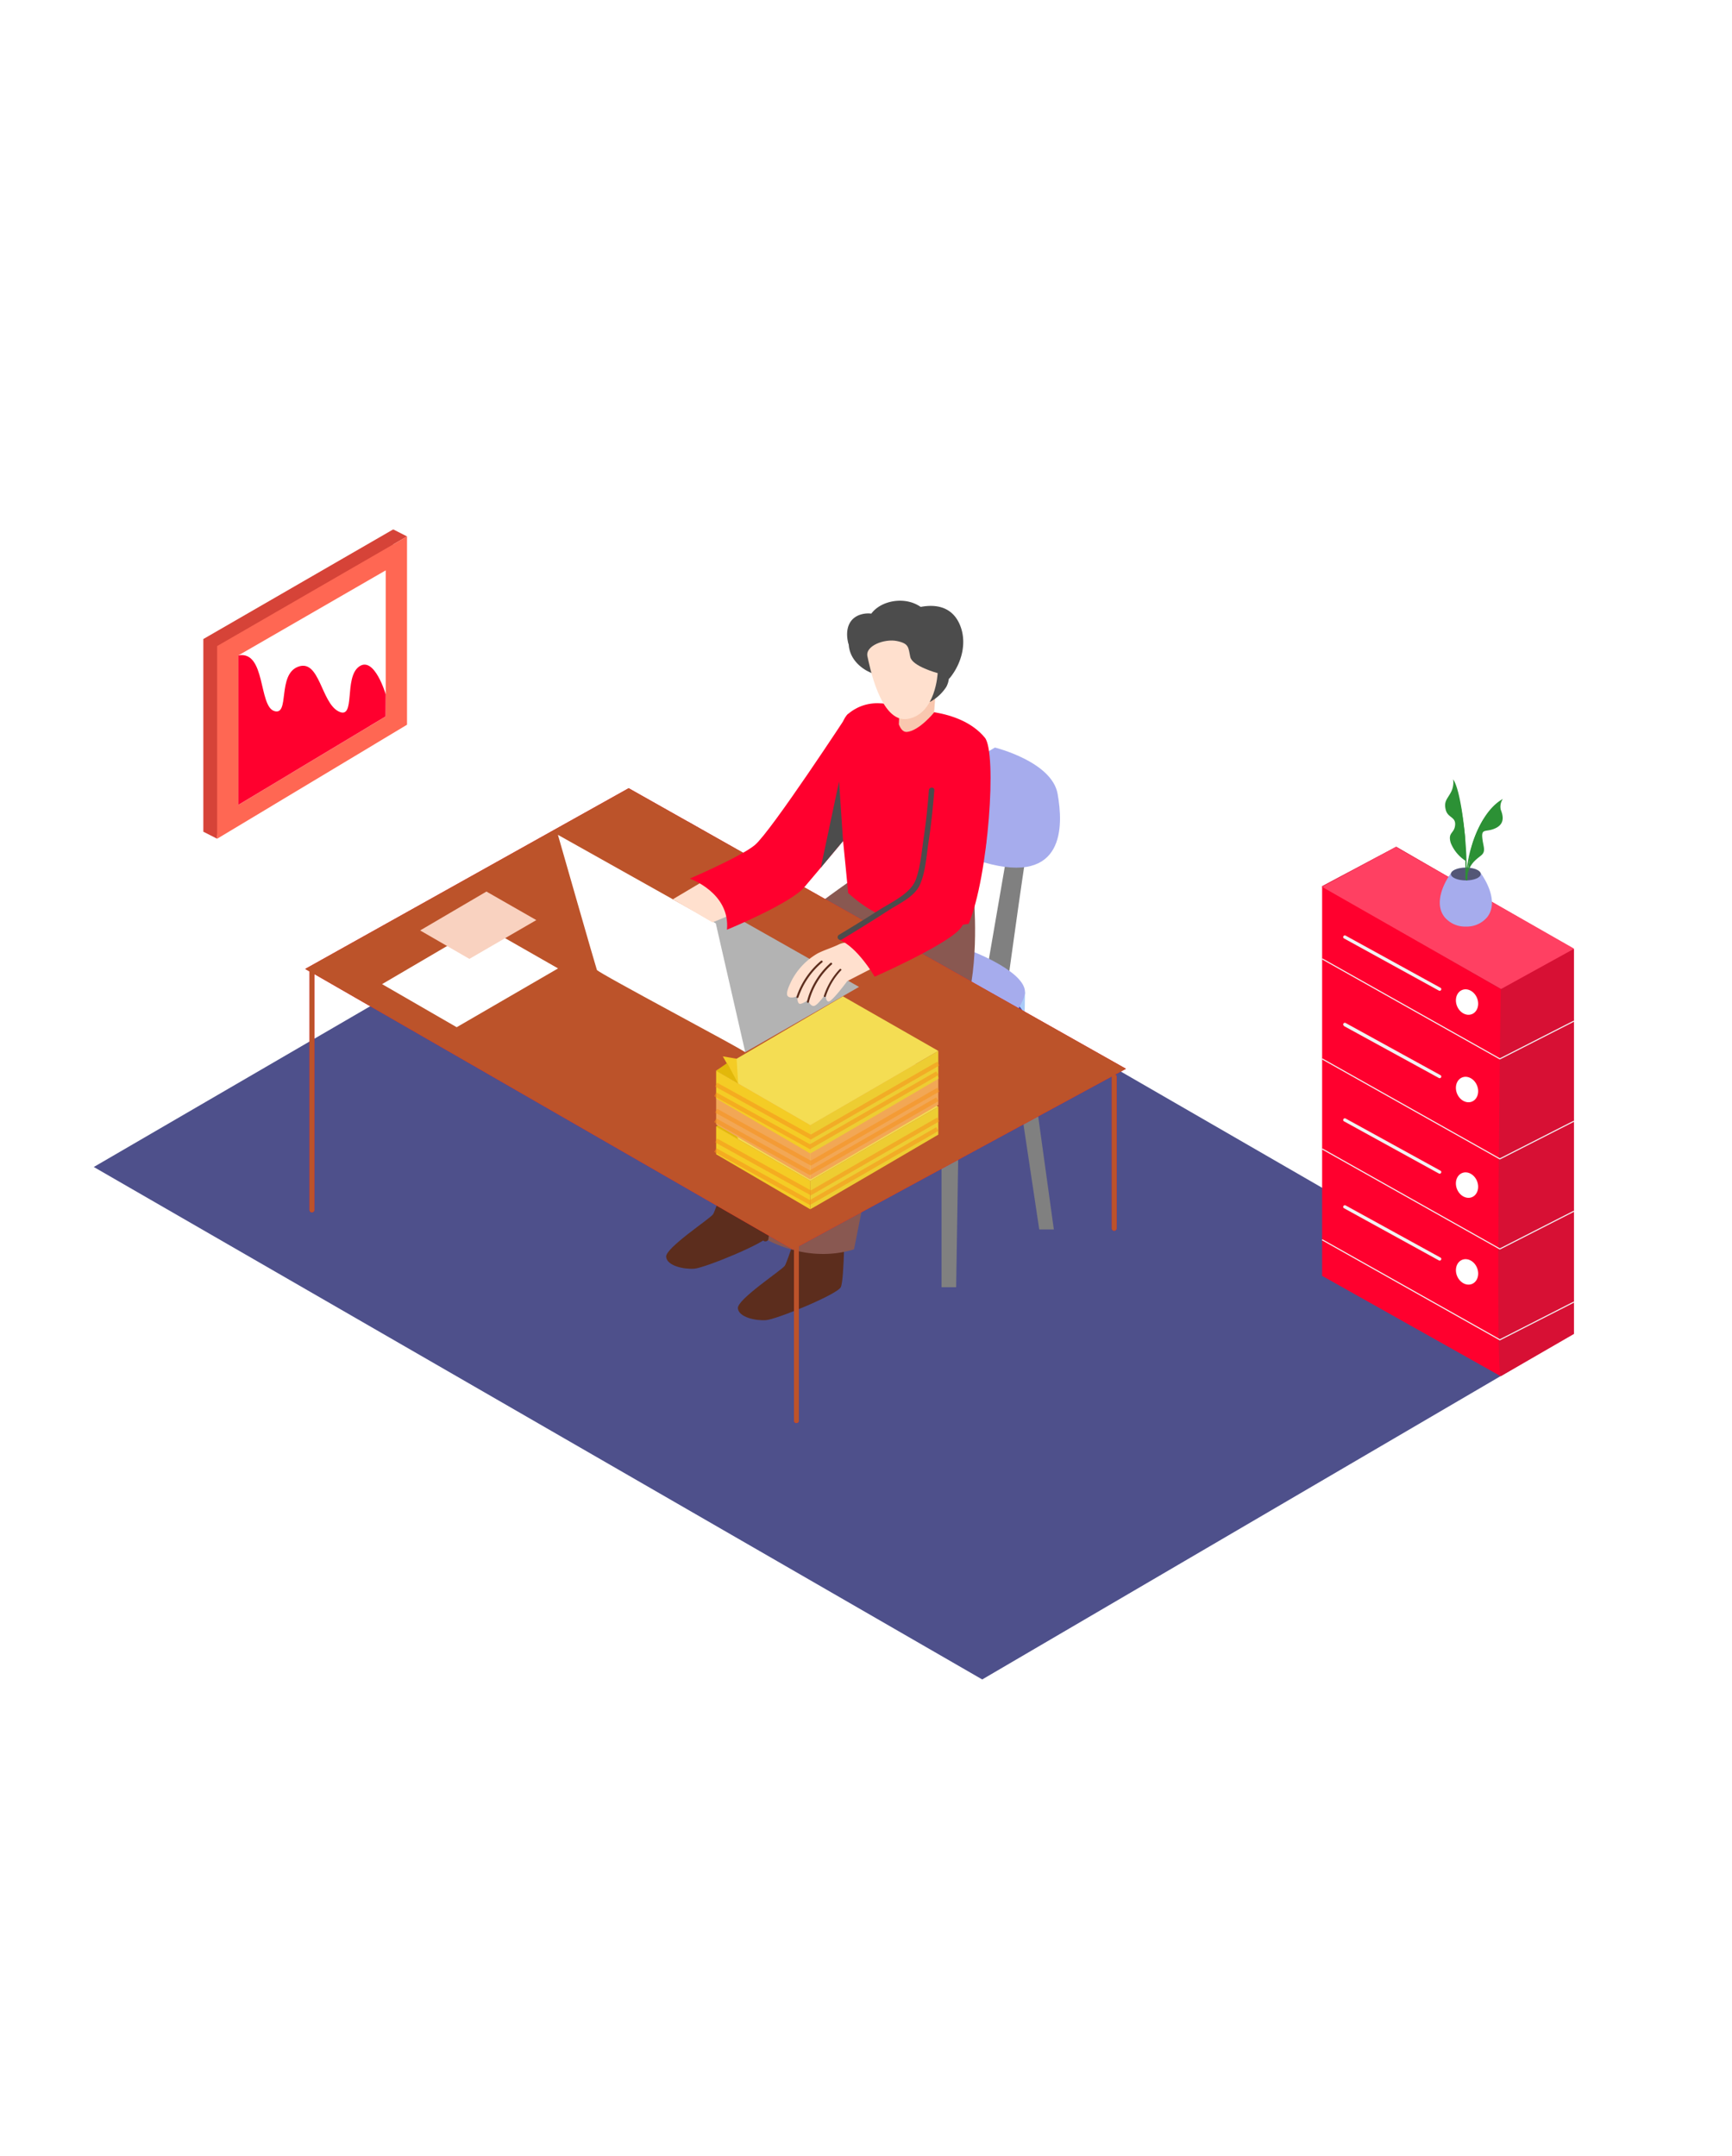 <svg id="Layer_2" data-name="Layer 2" xmlns="http://www.w3.org/2000/svg" xmlns:xlink="http://www.w3.org/1999/xlink" viewBox="0 0 400 300" data-imageid="businessman-7" imageName="Manager" class="illustrations_image" style="width: 241px;"><defs><linearGradient id="linear-gradient-33-33-33-33-33-33-33-33-33-33-33-33-33-33-33-33-33-33-33-33-33-33-33-33-33-33-33-33-33-33-33-33-33-33-33-33-33-33-33-33-33-33-33-33-33-33-33-33" x1="141.78" y1="213.47" x2="183.44" y2="140.99" gradientUnits="userSpaceOnUse"><stop offset="0" stop-opacity="0"/><stop offset="1" stop-color="#2e3192"/></linearGradient><linearGradient id="linear-gradient-2-33-33-33-33-33-33-33-33-33-33-33-33-33-33-33-33-33-33-33-33-33-33-33-33-33-33-33-33-33-33-33-33-33-33-33-33-33-33-33-33-33-33-33-33-33-33-33-33" x1="136.27" y1="149.11" x2="163.33" y2="116.75" gradientUnits="userSpaceOnUse"><stop offset="0" stop-opacity="0"/><stop offset="0.99" stop-color="#1a1a1a"/></linearGradient><linearGradient id="linear-gradient-3-33-33-33-33-33-33-33-33-33-33-33-33-33-33-33-33-33-33-33-33-33-33-33-33-33-33-33-33-33-33-33-33-33-33-33-33-33-33-33-33-33-33-33-33-33-33-33-33" x1="334.4" y1="113.26" x2="328.66" y2="118.74" gradientUnits="userSpaceOnUse"><stop offset="0.01" stop-color="#a91d5c"/><stop offset="1" stop-color="#f15a24"/></linearGradient></defs><title>cc</title><polygon points="21.66 170.55 226.84 288.9 363.5 208.93 158.84 90.77 21.66 170.55" fill="#4e508b"/><polyline points="256.74 184.76 156 245.27 58.13 187.71 153.83 129.68" opacity="0.69" fill="url(#linear-gradient)"/><polyline points="217.45 153.44 217.45 198.32 220.82 198.32 221.55 152.28" fill="gray"/><polyline points="236.63 136.17 243.38 184.97 240.01 184.97 232.95 137.98" fill="gray"/><path d="M168.51,170.3s-3.14,10.15-3.84,11.18-11,7.74-10.83,9.81,4.06,2.92,6.49,2.75,16.4-5.91,17.27-7.6.87-16.14.87-16.14Z" fill="#5c2d1d"/><path d="M185.08,182.18s-3.14,10.15-3.84,11.18-11,7.74-10.83,9.81,4.06,2.92,6.49,2.75,16.4-5.91,17.27-7.6.87-16.14.87-16.14Z" fill="#5c2d1d"/><path d="M238.46,89.78c-.89,2.47-5.95,39.9-5.95,39.9L227.44,128l6.62-38.43" fill="gray"/><polyline points="236.63 136.17 236.72 130.14 231.3 131.97 232.95 137.98" fill="#a9cbf8"/><path d="M224.38,126.84S238,132,236.63,137s-12.22,17.46-19.18,16.39-15.45-7-15.45-7" fill="#4a42a4"/><path d="M224.38,120.68s13.61,5.14,12.25,10.21-12.22,17.46-19.18,16.39-15.45-7-15.45-7" fill="#a6aced"/><path d="M229.77,73.68s13.14,3.23,14.48,10.68,1.72,21.2-16.95,15.86-9.85-19.15-9.85-19.15" fill="#a6aced"/><path d="M212.23,89.58s4.64,19.21,1.2,29.49-23,18.52-23,18.52l-8.24,41.35c-10.95,3.39-20.36-2.37-20.36-2.37s2.28-36.49,5.75-45.75,30.38-27.45,30.38-27.45" fill="#895851"/><path d="M213,114s-26.91,18.19-30.38,27.45-5.75,45.75-5.75,45.75,9.41,5.76,20.36,2.37l8.24-41.35s14-3.94,17.43-14.22,2-25.9,2-25.9" fill="#895851"/><path d="M223.71,114.39c4.59-11,6.58-39.58,3.73-43-5.89-7.14-18.31-6.27-18.31-6.27s-7.22-4.25-13.25.78c-4.5,3.75-1.3,26.76,0,41.38C203.74,114.4,212.43,116.4,223.71,114.39Z" fill="#ff002e" class="target-color"/><path d="M204.42,117.68c-4.84,4.76-10,9.35-14.54,14.42-3.91,4.41-5.45,10-7,15.55-3.54,12.91-5.12,26.24-6.69,39.49-.1.8,1.18.8,1.28,0,1.51-12.75,3-25.56,6.33-38,1.62-6.1,3.23-12.17,7.67-16.92s9.22-9.12,13.82-13.65C205.91,118,205,117.1,204.42,117.68Z" fill="#5c2d1d"/><path d="M257.54,149.22l2.5-1.35L145.19,83.07,70.48,124.81l1,.58v55.08a.56.56,0,0,0,1.12,0V126L183.1,189.6l.27-.14v39.67a.56.56,0,0,0,1.12,0V188.85l72.27-39.2s0,0,0,0v35.06a.56.56,0,0,0,1.12,0V149.7A.49.49,0,0,0,257.54,149.22Z" fill="#ff002e" class="target-color"/><path d="M257.54,149.22l2.5-1.35L145.19,83.07,70.48,124.81l1,.58v55.08a.56.56,0,0,0,1.12,0V126L183.1,189.6l.27-.14v39.67a.56.56,0,0,0,1.12,0V188.85l72.27-39.2s0,0,0,0v35.06a.56.56,0,0,0,1.12,0V149.7A.49.49,0,0,0,257.54,149.22Z" fill="#bc532a"/><polygon points="50.15 94.74 46.96 93.12 50.53 89.64 50.15 94.74" fill="#d64338"/><polygon points="94 24.92 90.81 23.3 89.56 27.49 94 24.92" fill="#d64338"/><polygon points="90.81 23.3 46.96 48.62 46.96 93.12 90.81 66.79 90.81 23.3" fill="#d64338"/><polygon points="94 24.92 50.15 50.24 50.15 94.74 94 68.41 94 24.92" fill="#ff6753"/><polygon points="89.08 32.76 55.07 52.39 55.07 86.91 89.08 66.49 89.08 32.76" fill="#fff"/><path d="M89.08,61.4s-2.63-9-6.18-6.4-.66,12.35-4.7,10.34S73.83,53.21,68.89,55,67,66.4,63.34,65.25s-1.93-14-8.28-12.85V86.91l34-20.42Z" fill="#ff002e" class="target-color"/><path d="M142.31,122.77l-36.09,19.8c6,3.75,30.29,16.61,36.12,20.66l37.29-23.51L173.5,125Z" opacity="0.32" fill="url(#linear-gradient-2)"/><polyline points="172.11 144.03 198.39 128.96 164.15 109.57 137.3 123.18" fill="#b3b3b3"/><path d="M165.31,114.29s6.89,30.12,6.8,29.75-34-18.33-34.26-19-9-31.2-9-31.2Z" fill="#fff"/><polygon points="155.39 108.72 162.46 104.52 170.9 111.44 164.55 114.06 155.39 108.72" fill="#ffe0ce"/><path d="M159.3,103.95s9.37,3.25,8.59,11.8c0,0,14.61-6,17.85-9.8s10.13-12.08,10.13-12.08v-28s-17.67,27-21.5,30.29C171.31,98.78,159.3,103.95,159.3,103.95Z" fill="#ff002e" class="target-color"/><path d="M207.66,61.27c0,2.36.06,4.71-.07,7.06.43,1.08,1,1.83,1.9,1.74,2.85-.3,6.24-4.5,6.24-4.5l.5-6.55Z" fill="#f9c7af"/><path d="M221.53,45c-1.77-3.77-5.28-4.49-8.9-3.8A8,8,0,0,0,209.89,40c-3-.71-6.79.23-8.66,2.75a5.91,5.91,0,0,0-2.9.37c-2.72,1.13-3.05,4-2.42,6.49a3,3,0,0,0,.1.29c.29,4.44,4.67,6.29,4.67,6.29l14.12,6.94a10.21,10.21,0,0,0,3.75-3.47,5.3,5.3,0,0,0,.58-1.83,2.12,2.12,0,0,0,.28-.28C222.18,54.1,223.47,49.15,221.53,45Z" fill="#4c4c4c"/><path d="M200.34,52.66c.36,1.48,2.9,15.58,9.35,14.4s6.86-10.57,6.86-10.57-5.85-1.56-6.32-3.72-.23-3.11-3.1-3.69S199.74,50.19,200.34,52.66Z" fill="#ffe0ce"/><polygon points="194.7 95.27 193.78 81.5 189.56 101.42 194.7 95.27" fill="#4c4c4c"/><path d="M195.19,118.74a4.74,4.74,0,0,0-1.61.48c-1.53.73-3.22,1.22-4.74,2a15.54,15.54,0,0,0-5.95,6.14c-.31.66-1.61,3.07-.94,3.75s2.2,0,2.2,0-.08,1.38.41,1.7,2-.8,2-.8.67,1.69,1.6,1.29,2.58-2.82,2.58-2.82-.18,1.85.64,1.85,4.29-4.71,4.29-4.71l7.35-3.78s-2.17-2.31-2.39-2.52a11.14,11.14,0,0,0-3.45-2.3A4.34,4.34,0,0,0,195.19,118.74Z" fill="#ffe0ce"/><path d="M193.93,124.85a16.42,16.42,0,0,0-3.66,6.16c-.09.28.36.4.45.12a15.86,15.86,0,0,1,3.54-6C194.47,125,194.14,124.64,193.93,124.85Z" fill="#5c2d1d"/><path d="M191.78,123.44a17.75,17.75,0,0,0-5.42,8.9.23.23,0,0,0,.45.12,17.32,17.32,0,0,1,5.3-8.69C192.33,123.56,192,123.24,191.78,123.44Z" fill="#5c2d1d"/><path d="M189.59,122.95a18.66,18.66,0,0,0-5.65,8.29c-.1.28.36.4.45.12a18.21,18.21,0,0,1,5.53-8.09C190.15,123.08,189.82,122.75,189.59,122.95Z" fill="#5c2d1d"/><path d="M227.87,94.89s-2.69,17-6.32,20.85S202,126.6,202,126.6s-4-6.91-8.22-8.54c0,0,16.24-9,16.64-10.69" fill="#ff002e" class="target-color"/><path d="M214.52,83.54c-.27,3.66-.65,7.3-1.19,10.93-.46,3.11-.73,6.66-1.8,9.63-1.19,3.33-5.71,5.31-8.59,7.15q-4.55,2.91-9.18,5.68a.63.63,0,0,0,.64,1.09q5.4-3.25,10.69-6.66c2.39-1.55,6-3.14,7.29-5.85,1.38-2.95,1.59-6.94,2.08-10.12.6-3.93,1-7.88,1.32-11.84C215.85,82.73,214.58,82.74,214.52,83.54Z" fill="#4c4c4c"/><polygon points="128.88 124.69 105.47 138.27 88.24 128.32 111.43 114.72 128.88 124.69" fill="#fff"/><polygon points="187.11 180.31 165.39 167.61 165.39 161.21 187.14 173.76 187.11 180.31" fill="#f4cc25"/><path d="M216.7,156.63v6.45s-29.64,17.38-29.59,17.23,0-6.54,0-6.54Z" fill="#edcd32"/><polygon points="216.7 156.63 187.14 173.76 165.39 161.21 194.67 144.03 216.7 156.63" fill="#f4dd53"/><polygon points="170.11 158.44 166.93 157.89 170.48 164.14 170.11 158.44" fill="#f4cc25"/><polygon points="170.48 164.14 165.39 161.21 167.94 159.43 170.48 164.14" fill="#e2b80a"/><polyline points="216.7 159.56 187.26 176.53 165.39 164.42" fill="none" stroke="#f7931e" stroke-miterlimit="10" opacity="0.56"/><polyline points="216.49 161.79 187.05 178.76 165.18 166.64" fill="none" stroke="#f7931e" stroke-miterlimit="10" opacity="0.56"/><polygon points="123.86 113.53 108.4 122.49 97.03 115.92 112.34 106.94 123.86 113.53" fill="#f9d2c0"/><polygon points="187.11 173.44 165.39 160.74 165.39 154.34 187.14 166.89 187.11 173.44" fill="#f2a755"/><path d="M216.7,149.76v6.45s-29.64,17.38-29.59,17.23,0-6.54,0-6.54Z" fill="#f2a755"/><polygon points="216.7 149.76 187.14 166.89 165.39 154.34 194.67 137.16 216.7 149.76" fill="#f2a755"/><polygon points="170.11 151.57 166.93 151.02 170.48 157.27 170.11 151.57" fill="#f7b36f"/><polygon points="170.48 157.27 165.39 154.34 167.94 152.56 170.48 157.27" fill="#db8835"/><polyline points="216.7 152.69 187.26 169.66 165.39 157.55" fill="none" stroke="#f7931e" stroke-miterlimit="10" opacity="0.56"/><polyline points="216.49 154.91 187.05 171.88 165.18 159.77" fill="none" stroke="#f7931e" stroke-miterlimit="10" opacity="0.56"/><polygon points="187.11 167.42 165.39 154.72 165.39 148.32 187.14 160.88 187.11 167.42" fill="#f4cc25"/><path d="M216.7,143.74v6.45s-29.64,17.38-29.59,17.23,0-6.54,0-6.54Z" fill="#edcd32"/><polygon points="216.7 143.74 187.14 160.88 165.39 148.32 194.67 131.14 216.7 143.74" fill="#f4dd53"/><polygon points="170.11 145.55 166.93 145 170.48 151.26 170.11 145.55" fill="#f4cc25"/><polygon points="170.48 151.26 165.39 148.32 167.94 146.54 170.48 151.26" fill="#e2b80a"/><polyline points="216.7 146.67 187.26 163.64 165.39 151.53" fill="none" stroke="#f7931e" stroke-miterlimit="10" opacity="0.56"/><polyline points="216.49 148.9 187.05 165.87 165.18 153.76" fill="none" stroke="#f7931e" stroke-miterlimit="10" opacity="0.56"/><polyline points="305.34 105.69 322.45 96.59 363.5 120.29 363.5 209.1 346.59 218.87" fill="#ff002e" class="target-color"/><polyline points="305.34 105.69 322.45 96.59 363.5 120.29 363.5 209.1 346.59 218.87" fill="#4c4c4c" opacity="0.22"/><path d="M346.59,218.87c-1.29-.11,0-89.37,0-89.37l-41.25-23.81v90Z" fill="#ff002e" class="target-color"/><polyline points="305.34 122.48 346.39 145.58 363.5 136.86" fill="none" stroke="#f2f2f2" stroke-miterlimit="10" stroke-width="0.25"/><polyline points="305.34 145.58 346.39 168.68 363.5 159.97" fill="none" stroke="#f2f2f2" stroke-miterlimit="10" stroke-width="0.25"/><polyline points="305.34 166.37 346.39 189.48 363.5 180.76" fill="none" stroke="#f2f2f2" stroke-miterlimit="10" stroke-width="0.25"/><polyline points="305.34 187.35 346.39 210.46 363.5 201.74" fill="none" stroke="#f2f2f2" stroke-miterlimit="10" stroke-width="0.25"/><polygon points="346.67 129.44 363.54 120.14 322.37 96.65 305.3 105.84 346.67 129.44" fill="#ff002e" class="target-color"/><polygon points="346.67 129.44 363.54 120.14 322.37 96.65 305.3 105.84 346.67 129.44" fill="#fff" opacity="0.25"/><ellipse cx="338.81" cy="132.44" rx="2.49" ry="3.01" transform="translate(-24.92 138.36) rotate(-22.28)" fill="#fff"/><path d="M310.38,117.76l21.93,12.06c.42.23.8-.41.38-.65l-21.93-12.06c-.42-.23-.8.41-.38.65Z" fill="#f2f2f2"/><ellipse cx="338.81" cy="152.64" rx="2.49" ry="3.01" transform="translate(-32.58 139.87) rotate(-22.28)" fill="#fff"/><path d="M310.38,138,332.31,150c.42.23.8-.41.38-.65l-21.93-12.06c-.42-.23-.8.41-.38.65Z" fill="#f2f2f2"/><ellipse cx="338.81" cy="174.71" rx="2.49" ry="3.01" transform="translate(-40.95 141.52) rotate(-22.28)" fill="#fff"/><path d="M310.38,160l21.93,12.06c.42.23.8-.41.38-.65l-21.93-12.06c-.42-.23-.8.41-.38.65Z" fill="#f2f2f2"/><ellipse cx="338.81" cy="194.75" rx="2.49" ry="3.01" transform="translate(-48.54 143.02) rotate(-22.28)" fill="#fff"/><path d="M310.38,180.07l21.93,12.06c.42.23.8-.41.38-.65l-21.93-12.06c-.42-.23-.8.41-.38.65Z" fill="#f2f2f2"/><polyline points="341.87 113.98 331.74 119.87 324.36 115 335.08 108.22" opacity="0.32" fill="url(#new-unique-id)"/><path d="M341.91,102.6c-.31-.68-1.71-1.19-3.38-1.19s-3.13.54-3.4,1.24c-2,2.75-3.9,7.23-1.48,10.23a6.16,6.16,0,0,0,4.75,2.15h.29a6.16,6.16,0,0,0,4.75-2.15C345.86,109.86,343.89,105.35,341.91,102.6Z" fill="#a6aced"/><ellipse cx="338.53" cy="102.89" rx="3.45" ry="1.48" opacity="0.5"/><path d="M342.55,90.35a28.52,28.52,0,0,0-3.83,11.81,82.48,82.48,0,0,0-1.38-15c0-.18-.3-.1-.27.07A82.08,82.08,0,0,1,338.43,104a.13.13,0,0,0,.18.13s0,.08,0,.12a.14.14,0,0,0,.28,0,28.22,28.22,0,0,1,3.91-13.78A.14.14,0,0,0,342.55,90.35Z" fill="#2c9135"/><path d="M340.37,94.94s2.13-6.86,6.71-9.39a3.15,3.15,0,0,0-.49,2.47c.43,1.11,1.11,3.09-1.05,4.21s-3.4,0-3.22,2.17,1,3.22-.34,4.27-2.57,2-3,4.23C338.95,102.89,339.47,97.22,340.37,94.94Z" fill="#2c9135"/><path d="M338.34,94.22s-.89-10.54-2.74-13.2a4.9,4.9,0,0,1-.52,3c-.8,1.52-1.67,2.05-1.2,4s2.35,1.59,2.17,3.58-1.75,1.61-1,4.12a8.88,8.88,0,0,0,3.46,4.15" fill="#2c9135"/></svg>